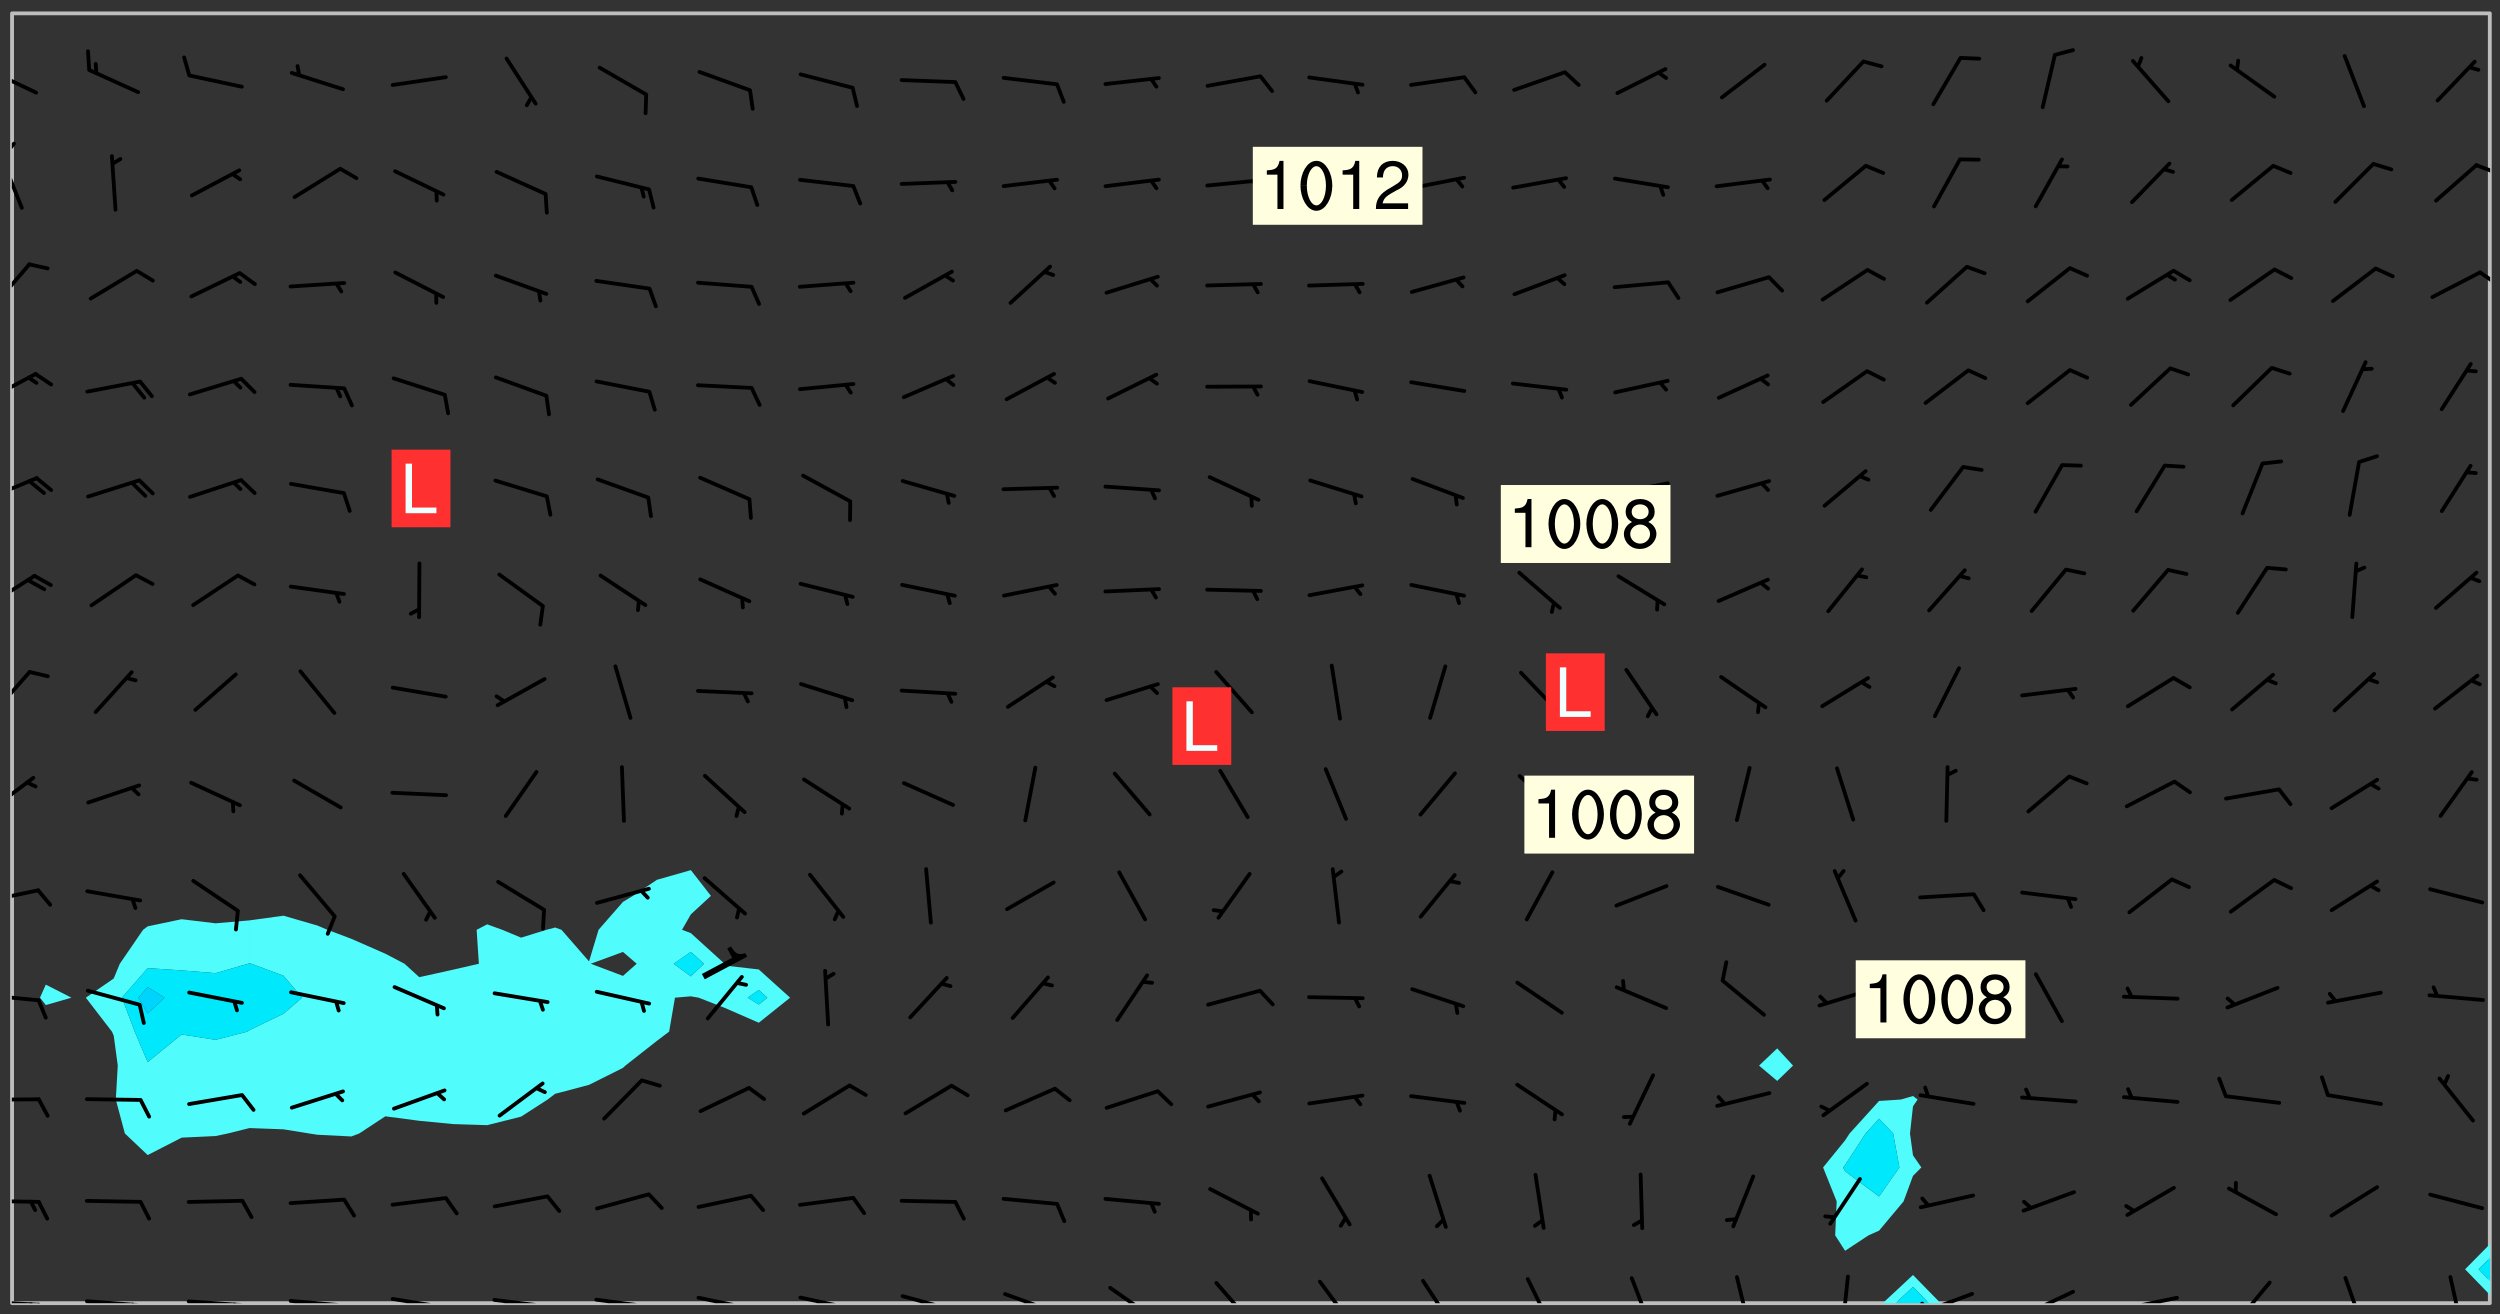 <svg xmlns="http://www.w3.org/2000/svg" role="img" xmlns:xlink="http://www.w3.org/1999/xlink" viewBox="142.45 309.95 326.84 171.84"><rect x="142.45" y="309.95" width="326.84" height="171.84" fill="#333333" stroke="none"/><defs><clipPath id="a"><path d="M144 311.672h1v168.656h-1zm0 0"/></clipPath><clipPath id="b"><path d="M144 311.672h324v168.656H144zm0 0"/></clipPath><clipPath id="c"><path d="M388 476h9v4.328h-9zm0 0"/></clipPath><clipPath id="d"><path d="M390 478h5v2.328h-5zm0 0"/></clipPath><clipPath id="e"><path d="M467 311.672h1V473h-1zm0 0"/></clipPath><clipPath id="f"><path d="M144 479h4v1.328h-4zm0 0"/></clipPath><clipPath id="g"><path d="M147 480h2v.328h-2zm0 0"/></clipPath><clipPath id="h"><path d="M146 480h2v.328h-2zm0 0"/></clipPath><clipPath id="i"><path d="M153 479h9v1.328h-9zm0 0"/></clipPath><clipPath id="j"><path d="M160 480h3v.328h-3zm0 0"/></clipPath><clipPath id="k"><path d="M159 480h2v.328h-2zm0 0"/></clipPath><clipPath id="l"><path d="M166 479h9v1.328h-9zm0 0"/></clipPath><clipPath id="m"><path d="M173 480h3v.328h-3zm0 0"/></clipPath><clipPath id="n"><path d="M172 480h2v.328h-2zm0 0"/></clipPath><clipPath id="o"><path d="M180 479h8v1.328h-8zm0 0"/></clipPath><clipPath id="p"><path d="M187 480h2v.328h-2zm0 0"/></clipPath><clipPath id="q"><path d="M193 479h8v1.328h-8zm0 0"/></clipPath><clipPath id="r"><path d="M200 480h2v.328h-2zm0 0"/></clipPath><clipPath id="s"><path d="M206 479h9v1.328h-9zm0 0"/></clipPath><clipPath id="t"><path d="M213 480h3v.328h-3zm0 0"/></clipPath><clipPath id="u"><path d="M220 479h8v1.328h-8zm0 0"/></clipPath><clipPath id="v"><path d="M227 480h2v.328h-2zm0 0"/></clipPath><clipPath id="w"><path d="M233 479h8v1.328h-8zm0 0"/></clipPath><clipPath id="x"><path d="M240 480h2v.328h-2zm0 0"/></clipPath><clipPath id="y"><path d="M246 479h9v1.328h-9zm0 0"/></clipPath><clipPath id="z"><path d="M253 480h2v.328h-2zm0 0"/></clipPath><clipPath id="A"><path d="M260 479h8v1.328h-8zm0 0"/></clipPath><clipPath id="B"><path d="M273 478h8v2.328h-8zm0 0"/></clipPath><clipPath id="C"><path d="M287 478h7v2.328h-7zm0 0"/></clipPath><clipPath id="D"><path d="M301 477h6v3.328h-6zm0 0"/></clipPath><clipPath id="E"><path d="M314 477h6v3.328h-6zm0 0"/></clipPath><clipPath id="F"><path d="M328 477h5v3.328h-5zm0 0"/></clipPath><clipPath id="G"><path d="M341 476h5v4.328h-5zm0 0"/></clipPath><clipPath id="H"><path d="M355 476h4v4.328h-4zm0 0"/></clipPath><clipPath id="I"><path d="M369 476h3v4.328h-3zm0 0"/></clipPath><clipPath id="J"><path d="M383 476h2v4.328h-2zm0 0"/></clipPath><clipPath id="K"><path d="M393 478h8v2.328h-8zm0 0"/></clipPath><clipPath id="L"><path d="M393 480h2v.328h-2zm0 0"/></clipPath><clipPath id="M"><path d="M406 478h8v2.328h-8zm0 0"/></clipPath><clipPath id="N"><path d="M406 480h3v.328h-3zm0 0"/></clipPath><clipPath id="O"><path d="M419 479h9v1.328h-9zm0 0"/></clipPath><clipPath id="P"><path d="M434 477h6v3.328h-6zm0 0"/></clipPath><clipPath id="Q"><path d="M448 476h4v4.328h-4zm0 0"/></clipPath><clipPath id="R"><path d="M462 476h3v4.328h-3zm0 0"/></clipPath><clipPath id="S"><path d="M144 466h4v2h-4zm0 0"/></clipPath><clipPath id="T"><path d="M144 453h4v1h-4zm0 0"/></clipPath><clipPath id="U"><path d="M144 439h4v2h-4zm0 0"/></clipPath><clipPath id="V"><path d="M144 426h4v3h-4zm0 0"/></clipPath><clipPath id="W"><path d="M144 411h4v6h-4zm0 0"/></clipPath><clipPath id="X"><path d="M144 397h3v7h-3zm0 0"/></clipPath><clipPath id="Y"><path d="M144 384h4v6h-4zm0 0"/></clipPath><clipPath id="Z"><path d="M144 372h4v4h-4zm0 0"/></clipPath><clipPath id="aa"><path d="M144 358h4v5h-4zm0 0"/></clipPath><clipPath id="ab"><path d="M144 344h3v7h-3zm0 0"/></clipPath><clipPath id="ac"><path d="M466 345h2v3h-2zm0 0"/></clipPath><clipPath id="ad"><path d="M144 330h2v8h-2zm0 0"/></clipPath><clipPath id="ae"><path d="M144 328h1v3h-1zm0 0"/></clipPath><clipPath id="af"><path d="M465 331h3v2h-3zm0 0"/></clipPath><clipPath id="ag"><path d="M144 318h4v5h-4zm0 0"/></clipPath><g id="ah" clip-path="url(#clip1)"><path fill="#fff" fill-opacity="0" fill-rule="evenodd" d="M0 0h1000v1000H0zm0 0"/><path fill="#d3d3d3" fill-opacity="0" fill-rule="evenodd" d="M162.152 355.867l-.234.293.059.234.117.172.176.234.293.348.113.059.117-.172.059-.234.176-.176.465-.176h.699l.234.293.289.816.059.176.176.23.352.234.699.699.172.176.234.348.234.41.289.582.41.465.23.234.234.176.117.23.176.293.172 1.164v.234l.059.289.059.117.117.117.348.41.117.172.176.176.176.234.117.172.172.352.059.234.234.406.234-.059-.176.176-.059.93h-.582l-.234-.113-.348.113-.117.117-.059.293-.059.176-.117.172-.465.293-.059.234-.059.113v.645l.059.172v.41l.059.059v.406l.059.406.117.176.059.059.23.641-.059.293v.699l-.059.582v.234l-.059.23-.055.352v1.922l.055.117h.426l-.367.117-.023.352.891 1.168 1.742.539 1.34.359v.539l.09.809.535.715 1.52.27.891-.086.09 1.164.535.18 1.16-.18 2.055-.984 1.16-.363 1.879-.176 1.695-.18-.18.719-1.516.086-1.25.09-.805.27-1.074.809.27.719.535.898-.18.625-.266.809.266 1.078.625.898.805.18 1.25-.18-.266.723.098.504.055.293v.172l.059.293v.406l.176.117.352.117h.406l.293-.176.113-.117.059-.117.117-.23.059-.176.352-.465.23-.176.176-.059.176.059.059.176.117.988.055.469.059.172.117.234.176.059.816.059h.289l.117.234.059.406.059.352v1.105l.117.293.117.348.289.699.176.352.582.754.352.176.172.059.469.234.641.465.348.234.293.176.293.055.23.062.816.348.293.176.113.172.352.352.117.176.523.641v.289l.059.352v.348l.059.352.059.289.117.059.172.059h.176l.582.234.176.117.176.289.176.234.113.234.293.23.117.117v.41l.059.055.289.234.234.117.059.117.117.172.059.117.23.234.059.176.234.059.117.059-.117.113-.059.117v.117l-.117.293-.117.289v.582l.176.117.117.059.059.117.117.117.113.059.176.348.059.352.059.406v.176l-.059.176-.117.699v.172l.117.176.293.293h.406l.176.117.117.172.117.293v.234h-.527l-.23-.234h-.234l-.176.059-.059.699.059.348.117.176.176.41.117.23.289.469.176.055h.523l.234.059.758.641.059.293v.234l.059.059.23.348v.352l-.117.172v.293l.293.289.293.176.172.059.293.176.293.117.582.406.289.234.293.176.219.16.016.012.23.176.641.523.176.234.117.176.176.176.113.172v.641l.117.176.469.117.582.117.234.059.23.113.293.117.113.059.586.352.289.172.176.062.176.055.176.059.699.352.289.176.234.055.289.176.234.117.641.406.293.117.172.059.234.059.41.059.23.059.234.117.059.172-.41.176.469.059.059.293.113.234.176.055.234.059.176.059.406.117.641.234.117.172.059.234v.176l-.059.117-.059.406.234.234.117.059.348.117.641.23.176.117.289.117.176.176.234.465.582 1.105.176.176.348.176.176.117.352.117 1.047.523.234.059.465.113.293.059.465.176.758.582.234.234.348.465.176.176.289.234.816.699.293.176.289.289.293.176.293.289.695.641.176.176.293.234.289.234.469.289.641.582.348.234.234.293.348.348.352.465.934.992.348.406.117.176.234.059.113.117.645.176.23.113.234.059.293.176.23.117.934.699.406.406.234.176.406.176.234.117.816.348.348.234.234.117.293.289.23.117.758.352.352.172.23.059.293.117.234.059.871.176h.816l.469.23.172.059.875.699.465.117.293.059.176.059.23.059.469.059.348.059.352.059.406.059h.293l.172.059v.23l.176.176h.293l.348.059.352.059.699.117h.641l.465-.234.293-.176.172-.117.41-.172.289-.176.934-.465.469-.293.523-.293.465-.172.465-.176 1.051-.465.289-.117.41-.117.289-.117.527-.176 1.516-.699.582-.348.289-.059.293-.059.348-.117.875-.23.352-.117h.113l.234-.059.875-.234.234-.059h.812l.352-.059.816-.117.172-.059.352-.055.293-.059.23-.059.816-.176.176-.059h.348l.234-.059.465-.117.758-.172.234-.059h.348l.41-.117.289-.059 1.285-.059h.289l.41-.059.23-.059h.176l.875-.117h.406l.41-.117h.348l.352-.113.871-.059h1.75l1.047.289.41.117.289.117.352.117.289.117 1.051.172.289.059h.293l.293.059.172.059.41.059.172.059.117.059h.117l.117.059.352.059h.113l.41.066 1.922.395 1.926.395 1.52.449 1.695.719 2.145.805 1.605-.719 1.43-.805 1.16-1.078 1.25-.449 3.035-.719 1.875-.359 2.145-1.348 2.234-1.254 2.5-1.258 1.695-.449 1.785-.18 1.16-.27.625.539 1.34-.27.715-.988.984-1.344.445-.18.805-.359 1.875-.539 1.785-.449 1.25-.27 1.16-.09 1.699-.09 1.961-.27 1.25-.09h.539l.625-.09h.891l2.145-.18 2.41-.18 2.59-.09 1.695.18 1.609.09 1.43.359 1.16.719 1.875.988 1.16 1.527.266.715.629.09.355.898.535.539.535 1.527 1.074.359h.535l-.805.535.09 1.707.715 2.695.891.805.895.988.715 1.258 1.785.539 1.52-.18.355 1.344 1.609-.805.98-.539.27.27.316-.215.219-.145.801.449.449-.359h.355l.535-.27.539-.719.535-.27.625-.988 1.16.449.84.371 1.395.617 1.695-.18h1.605l1.785.09.18-1.707.535-1.344.805.27.492.848.402.406-.09.539v.359l.715.449.711-.27h1.43l.359.988.445 1.258.715 1.344 1.25.629 1.695.629.715-.18.18-.539.98-.09.449.359.086 1.258-.266.629-.535.18v.539l.715.984.266.539.984.988.801 1.078-.266.359-.09.898-.625 2.332-.355 2.066-.09 1.793-.18.719-.09.539v1.438l-.98 1.883-.359 1.707-.535.898-.805 1.168-.266.539 2.055 1.254.086.359-.355.539-.09-.18v.809l.09 1.438-.445.715-1.074.094-.266.715.535.898.805.719 1.16.809 1.34.27.445.359-.355.449-1.789-.09-1.25-.449-.715-.719-.625-.09-.176 3.59-.188 1.309h89.359V311.703h-55.27v49.082l.762.125 3.289.543 2.023 2.836v2.754l2.352.332 2.348.332h4.051l-1.379 4.16-2.023.707-2.023.703-.543.344-2.594 1.617-.188.117-2.023-2.078-.73-2.742-2.672-2.078-1.375-3.5-.066-.082-1.957-2.672 2.75-1.418v-49.082H294.422v91.414l.117.031.133.012.074.074.105.047.09.059.086.059.09.059.297.297.059.09.031.117.027.117.016.137-.031.117-.059.09-.059.086-.043.105-.047.102-.027.121v.145l.176.27.148.148.074.086.074.074.043.105.062.09.059.086.043.105.059.09.047.102.043.105.059.086.117.18.074.074.062.086.059.09.043.105.059.09.059.086.062.09.059.09.043.102.117.18.074.074.059.086.074.074.09.059.105.047h.148l.133-.016.133.016.102-.047.074-.074.047-.102-.016-.133v-.148l-.047-.105-.027-.117-.047-.102-.027-.121-.043-.102-.062-.09-.043-.102-.043-.105-.031-.117-.016-.133-.012-.137.086-.059.059-.086.121-.031.043.105.016.133v.117l.059.102.059.09.09.059.148.148.059.09.043.105-.012.102.086.059.105.047.086.059.09.059.074.074-.117.027-.105.047-.086.059-.074.074-.059.09-.062.086-.027.121-.047.102-.043.105-.031.117-.012.133-.016.133v.148l.027.117.047.105.043.102.059.09.074.074.09.059.074.074.09.059.059.09.043.105.047.102.117.031.133.016h.148l.117-.031.105.043.043.105.047.102.027.121L299.5 410l.027.117.031.121.027.117.105.043.102.047.133-.016.148.148.062.086.074.074.07.074.09.062.105.043.102.043.117.031.137.016.117-.031.074-.074.027-.117-.012-.133-.031-.121-.027-.117.043-.105h.117l.09.062.117.027h.148l.133.016h.148l.133.016.133-.016h.148l.133-.016.133-.012.137.012.117-.027.133-.016.191-.059-.059.176-.016.133-.027.121-.016.133-.059.086-.133.016-.105.047-.105.043-.117.031-.117.027-.266.031h-.148l-.133.016-.074.074.059.086.148.148.117.18.074.07.09.062.09.059.086.059.09.059.102.043.105.062.105.043.086.059.105.047.102.043.18.117.059.09-.043.102-.047.105.016.133.223.223.059.09.043.102.031.121.043.102.016.133.031.117.012.137.031.117.148.148.102.043.105.043.117.031.133.016.137.016h.117l.117-.031.09-.059.043-.105.047-.102.043-.105.031-.117.012-.133v-.148l-.012-.133-.016-.133-.031-.117-.043-.105-.047-.105-.043-.102-.043-.105-.016-.133.016-.133.027-.117.031-.117.027-.121.047-.102.09-.059.086-.062.074-.074.09-.059.223-.223.059-.086.074-.074.117-.18.059-.086v-.148l-.074-.074-.102-.047-.105-.043-.102-.043-.059-.09-.047-.105-.027-.117.09-.059.117-.031.102-.043.18-.117.148-.148.012-.133-.012-.105-.09-.059-.133.016h-.148l-.133.016-.133-.016-.121-.031-.086-.059-.074-.074-.059-.09-.062-.086-.117-.18-.059-.086.031-.121.086-.059.121-.031.059-.086v-.121l-.031-.117-.059-.09-.059-.086-.047-.105-.027-.117-.016-.133.059-.09.074-.074.09-.059.117-.18.074-.074.059-.086.148-.148.121-.031.133-.016.133.016.074.074.043.105.016.133-.031.117-.117.031-.133.012-.148.148-.043.105-.047.102-.027.121-.031.117v.148l.031.117.043.105.059.09.074.07.074.074.117.031.121.027.117-.027.133-.016h.117l.09.059.074.074.047.105.059.086.102.047.133.016.105.043.086.059-.012.105-.074.074-.18.117-.059.09-.09.059-.07.074-.074.074-.062.09-.027.117-.016.133.016.133-.016.133v.148l.016.133.027.117.031.121.074.074.09.059.086.059.09.059.117.031v.086l-.102.047-.09.059-.266.031-.117.027h-.148l-.105.043-.102.047-.059.09-.062.234-.012.133-.031.121-.016.133v.293l-.012.133.012.137.016.133.133.016.133.012.121.031.086.059.074.074.047.105.043.102.016.133v.445l-.016.133v.445l.031.266.027.117.016.133.031.117.086.211.031.266v.148l-.031.117-.027.117-.031.121-.027.117-.031.117-.031.121-.012.133-.016.133.09.059.117-.031.102.016.047.105-.031.266v.441l-.043.105-.047.105-.043.102-.043.105-.059.086-.031.121-.043.117-.031.117-.016.133.016.133.059.09.105.047.086.059.059.086-.012.137-.031.117-.043.102v.445l-.016.133v.148l-.031.117-.043.105-.027.117-.047.105-.043.102-.031.121-.027.117-.031.133-.031.117-.027.117-.043.105-.031.117-.031.121-.012.133-.016.133v.297l.027.117v.148l.047.398.027.117.059.09.121.031h.148l.133-.016.059.09v.117l-.059.09-.09.059-.102.043-.105.047-.09.059-.086.059-.137.016-.117-.031-.133-.016-.102.047-.062.086-.012.137-.016.133-.031.117-.027.117-.016.133-.031.121v.297l.016.133.031.117v.148l.012.133v.148l-.027.117-.047.102-.027.121-.031.117-.059.09-.074.074-.102.043-.105.047-.117.027-.121.031-.102-.047.059-.086.105-.047.027-.117.031-.117.027-.121.031-.117v-.148l.016-.133-.031-.117-.043-.105-.105.016-.074.074-.102.043-.09.062-.074.074-.043.102-.016.133-.031.117L304.25 426l-.031.117-.027.117-.031.121-.027.117-.031.117-.043.105-.09.059h-.09l-.117-.031-.031-.086.016-.137-.031-.117v-.148l-.012-.133v-.148l-.062-.234-.027-.121-.043-.102-.047-.105-.059-.086-.059-.09-.043-.105-.062-.086-.148-.148-.07-.074-.105-.047-.105-.043-.102-.043-.297-.297-.09-.074-.086-.059-.105-.043-.09-.062-.086-.059-.105-.043-.09-.059-.086-.062-.074-.07-.105-.047-.086-.059-.105-.043-.09-.062-.102-.043-.105-.043-.086-.059-.105-.047-.105-.043-.102-.047-.09-.059-.102-.043-.105-.043-.09-.062-.117-.027-.133-.016-.133.016H299.75l-.133.016-.117-.031-.09-.059-.074-.074-.09-.059-.102-.047h-.148l-.121-.027-.102-.043-.074-.074-.117-.18-.09-.059-.102-.043-.09-.062-.105-.043-.09-.059-.086-.059-.105-.047-.059-.086-.059-.09-.043-.105-.047-.102-.074-.074-.086-.059-.074-.074-.09-.059-.223-.223-.043-.105-.031-.266.105-.043h.145l.105.043.074.074.09.059.086.059.105.047.09.059.148.148.07.074.148.148.062.086.074.074.086.059.074.074.09.062.09.059.086.059.27.176.102.047.105.043.102.043.047-.074.059-.086.074-.074.07-.074.105.043.074.074.059.09.043.102.047.105.043.105.121.027.117-.027.074-.09.043-.105.059-.09.074-.074.105-.043.117-.027.133.012.09.059.148.148.059.09.043.105.047.102.043.105.043.102.105.047.105.043.133.016.086-.059.059-.09.074-.074.105-.043.117.027.105.047.102.043.105.043.102.047.18.117v.117l-.016.133.016.133.016.137.059.086.102.047.121.027.117.031h.148l.117-.031.059-.09.18-.117.059-.09.074-.074.059-.086.117-.18.18-.117.117.031.09.059.043.074-.016.133v.117l.09.059h.148l.133-.016.133-.012.266-.031.105-.043.117-.031.121-.027.074-.074.07-.074.062-.09-.016-.105-.047-.102-.102-.043-.105-.016-.117.027-.266.031h-.148l-.074-.074-.09-.059-.117-.031-.117-.027-.133-.016h-.148l-.133.016h-.297l-.105-.047-.148-.148-.043-.102-.059-.09.223-.223.086-.059.105-.043.117-.031.133-.016.133.016.137.016.102.043.133-.012.09-.062.102-.043.062-.09-.047-.102-.09-.059-.117-.031-.102-.043-.059-.09-.062-.09v-.117l.016-.133.105-.047.074-.07v-.121l-.09-.059-.031-.117.09-.059.074-.074.043-.105.059-.09.047-.102.016-.133v-.148l-.047-.105-.043-.102-.09-.059-.133-.016-.102-.043-.137-.016-.117-.031h-.445l-.133-.016-.133-.012-.133-.016-.117-.031h-.148l-.133-.016-.133-.012-.266-.031-.121-.043-.086-.059-.074-.074v-.148l.012-.133.105-.047.102-.043.133-.016h.152l.133-.016h.293l.121.031.102.043.09.059.234.062.121-.047.09-.059.102-.043.133-.016.105.043.102.047.133.012.121-.027h.145l.121-.031.117-.027.105-.047.074-.074.086-.059.148-.148.059-.086.047-.105.027-.117.016-.105-.102-.043-.09-.059-.117-.031-.105-.043-.09-.062-.074-.086-.074-.074-.102-.043-.105-.047-.102-.043-.059-.09-.047-.102-.086-.211-.062-.086-.059-.09-.074-.074-.086-.059h-.27l-.117.031-.09.059-.102.043-.133.016-.105-.016-.027-.117-.062-.09-.117-.031-.102-.043-.148-.148-.031-.117-.016-.105.074-.074.18-.117.117-.027.117-.031.137.016.102.043.105.043.102.047.105.043.117.031.133.016.117.027.133.016.105-.016.09-.059-.074-.074-.105-.043-.074-.074-.074-.09-.148-.148-.086-.059-.09-.059-.074-.074-.09-.059-.102-.047-.121-.027-.102-.047-.105-.043-.117-.031-.102-.043-.121-.031h-.148l-.117.031-.105.043-.086.062-.18.117-.086.059-.09.059-.105.047-.086.059-.105.043-.102.043-.105.047-.074.074-.059.09-.059.086-.047.105-.059.086-.074.074-.133-.012-.117-.031h-.117l-.074.074-.09.059-.074.074-.09.059-.086.059-.105.047-.102.043-.137.016-.102-.043-.148-.148-.105-.047h-.086l-.105.047-.102.043-.121.031-.117-.031-.074-.074v-.117l.031-.121.074-.07.059-.09.074-.074.117-.031.105-.043h.293l.133-.016.137-.016.102-.043.09-.059.102-.047.09-.059.133-.012.09.059.133.012.09-.059.086-.059.105-.043.09-.059.086-.062.09-.059.148-.148.059-.086.059-.09.105-.043.133-.016.117.027.121.031.059-.059.059-.09.031-.266.027-.117.105.012.133.016.102-.043.09-.059.059-.09.074-.074.059-.09.047-.102.012-.133-.012-.133-.047-.105-.148-.148-.059-.09-.059-.086-.043-.105v-.445l.016-.133v-.148l.012-.133-.059-.059-.09.059-.102-.043-.18-.117-.086-.059-.062-.09-.059-.09-.074-.074-.086-.059-.121.031-.102.012-.105.047-.086.059-.105.043-.148.148-.09.059-.086.059-.09.062-.105.043-.133.016v-.121l.105-.043.117-.031.074-.07.043-.105v-.148l-.027-.117-.148-.148-.133-.016h-.148l-.117.031-.105.043-.102.043-.09.062-.117.027-.074-.074.012-.133-.043-.102-.043-.105-.09-.059-.117.027-.121.031-.117.031-.102.043-.121.031-.102.043-.105.043-.09.059-.102.016v-.117l.016-.133-.059-.09-.074.043-.148.148-.059.09-.074.074-.047.105-.043.102-.074.074-.059.09-.074.074-.059.086-.074.074-.09.062-.074.07-.074.074-.102.016-.133.016-.105-.043v-.121l.148-.148.043-.102.059-.09.047-.102.043-.105.059-.09.031-.117.043-.102.031-.121.027-.117.047-.105.043-.102.043-.105.074-.07.09-.062.09-.059.102-.043h.297l.266-.031.105-.043-.074-.074-.117-.031-.105-.043-.09-.059-.102-.047-.09-.059-.102-.043-.105-.043-.09-.062-.086-.059-.105-.043-.102-.043-.121-.031-.117-.031-.102-.043L297.5 410.25l-.102-.043-.09-.059-.043-.105-.016-.133.102-.043.133-.016.137.016.133-.016.102-.043.059-.09.016-.105-.09-.059-.074-.074-.102-.043-.09-.059-.148-.148-.043-.105-.016-.133v-.293l-.059-.09-.09-.059-.074-.074-.043-.105-.031-.117-.059-.09-.074-.074-.117-.027-.074-.074-.09-.059-.09-.062-.086-.059-.074-.074-.059-.086-.047-.105-.086-.059-.148-.148-.195-.059-.133.016-.102.043-.074.074-.047.102-.043.105-.059.09-.059.086-.297.297-.09.059h-.086l-.062-.086-.043-.105.031-.117.059-.09.027-.117-.012-.133-.09-.062-.105.047-.117.027-.117.031-.27.176-.102.047-.117.027-.105.047-.09.059-.102.043-.059-.086-.047-.105.016-.133.047-.105.07-.074.074-.07.059-.09v-.148l-.043-.105h-.238l-.102.047-.031.117-.027.117-.031.121-.074.043-.133.016-.074-.047-.043-.102-.043-.105-.047-.102-.043-.105-.121.031-.102.043-.133.016-.117.031-.105.043-.09.059-.102.047-.121.027-.133.016-.102-.043-.059-.09-.047-.105-.043-.102-.043-.105v-.117l.059-.09.086-.059.18-.117.102-.047.105-.043.105-.059.102-.043.09-.062.102-.043.105-.059.102-.047.09-.059.105-.043.102-.043.09-.062.102-.043.137-.016.117.031.102.043.121.031.102.043.105.047.102.043.105.043.102.047.105.043.102.043.105.047.086.059.105.043.117.031.105.043.102.047.09.059.105.043.102.043.105.047.117.027.102.047.121.027h.148l.086-.059.016-.102.059-.09-.027-.117-.074-.074-.117-.18-.074-.074-.09-.074-.18-.117-.086-.059-.105-.043-.102-.047-.27-.176-.059-.09-.074-.074-.059-.09-.043-.102-.031-.117-.016-.137v-.562l-.012-.133-.016-.133-.031-.117-.016-.133-.012-.133-.031-.121-.223-.223-.059-.086-.016-.105.031-.117.133-.016v-91.414H172.992v1.453l-.059.234-.352 1.051-.172.523-.117.348-.176.41-.117.172-.234.293-.23.059h-.352l-.117.059-.23.406v.293l.117.176.23.23.117.234.641.758.293.465.176.234.23.352.234.348.641.816.176.465.172.41.117.695.176.469.117 1.398.059.465v.875l.117 1.047v4.781l-.059.465-.352 1.281-.176.523-.113.41-.352.93L172.934 336l-.234.582-.117.176-.172.348-.176.406-.352.816-.059.293-.113.293-.117.289-.059.176-.117.875-.059.406-.059.117-.059.176-.059.172-.23.527-.117.172v.234l-.117.234-.059.172-.176.586v.289l-.059.176v.293l-.059.113-.059.527v.172l-.055.234v2.621l-.176.816-.117.176-.176.234-.117.172-.113.234-.586.934-.23.289-.293.465-.176.234-.289.352-.352.699-.113.23-.176.41-.176.23-.406.527-.816.699-.293.172-.289.234-.176.117-.176.176-.523.406-.527.176-.172.176-.234.055-.641.176h-.758m12.211 31.023l-1.074.449.359.895 1.25-.715.445-.539-.98-.09"/><path fill="#d3d3d3" fill-opacity="0" fill-rule="evenodd" d="M201.508 416.598h-.895l.449.629.98.359.805-.09.445-.988-.176.09-.715-.355-.895.355m154.621 59.07l-.059-.523v-.293l.113-.293.059-.23.469-.469h.113l.117-.113.117-.059h.176l.234-.059h.348l.234.059.117.059.23.172.059.176.117.582v.293l-.117.176-.172.289-.176.176-.527.523-.23.234-.117.059h-.176l-.117-.059-.406-.293-.176-.117-.117-.059-.059-.113-.055-.117m6.641-10.957l-.059-.172v-1.109l.059-.172.176-.059.172-.059h.176l.234-.059.117.059.059.699-.059.172-.117.176-.117.059-.234.523-.113.059h-.234l-.059-.117m9.613-14.391l-.117-.176v-.699l.293-.875.117-.172.176-.352.113-.23.117-.293.352-.758.117-.23.172-.234h.176l.117-.059h.641l.117.059.234.234.172.113.352.293.117.117.113.176v.113l.117.059.117.117v.699l-.059.176v.23l-.059.176-.348 1.051-.117.23-.117.234-.117.059-.23.234-.641.289h-.875l-.41-.117-.641-.465"/><path fill="none" stroke="#bebebe" stroke-linecap="round" stroke-linejoin="round" stroke-miterlimit="10" stroke-width=".5" d="M467.957 311.695H144.027v168.625h323.93v-168.625"/><g clip-path="url(#a)"><path fill="#fff" fill-opacity="0" fill-rule="evenodd" d="M144 475.891v4.438h.004H144V311.672h.004H144v164.219"/></g><g clip-path="url(#b)"><path fill="#fff" fill-opacity="0" fill-rule="evenodd" d="M144.004 480.328V311.672h4.434v127.004l-.762 1.707.762.965 3.352-.965-3.352-1.707v-127.004h84.328v112.035l-4.438 1.266-3.133 2.098-1.305.789-3.191 3.648-1.246 4.133-3.602-4.133-.836-.297-1.125.297-3.316 1.027-2.473-1.027-1.965-.715-1.379.715.293 4.438-3.352.773-4.438.984-1.934-1.758-2.508-1.312-4.438-1.945-3.129-1.18-1.309-.555-4.438-1.289-4.441.613-4.438.383-4.438-.535-4.438.934-.598.449-3.043 4.438-.797 1.93-3.645 2.508 3.414 4.438.23.543.527 3.898-.258 4.438 1.184 4.438 2.984 2.824 4.438-2.277 4.438-.211 1.602-.336 2.836-.707 4.441.164 3.348.543 1.09.168 4.438.223 1.031-.391 3.406-2.242 4.441.586 4.438.43 4.438.141 4.438-1.117 3.461-2.234.98-.746 4.438-1.176 4.438-2.219.32-.297 4.117-3.234 1.598-1.207.762-4.438 2.078-.176 1.016.176 3.426 1.34 4.438 1.938 4.094-3.277-4.094-3.691-4.438-.508-.035-.238-4.406-4-1.16-.438 1.16-2.02 2.621-2.418-2.621-3.363V311.672h142.027v135.34l-2.371 2.25 2.371 2.004 2.074-2.004-2.074-2.25V311.672h17.754v141.566l-1.594.461-2.844.184-3.852 4.254-.586.898-2.879 3.539 1.777 4.441-.195 4.438 1.297 2.02 3.059-2.02 1.379-.613 3.203-3.824 1.234-3.34 1.094-1.102-1.094-1.582-.391-2.855.391-3.547.602-.891-.602-.461v-141.566h75.449v160.906l-3.273 3.312 3.273 3.371v1.066h-71.836l-3.613-3.691-3.965 3.691H144.004"/></g><path fill="#50fcfc" fill-rule="evenodd" d="M148.438 441.348l-.762-.965.762-1.707 3.352 1.707-3.352.965m8.648 3.473l-3.414-4.438 3.645-2.508.797-1.93 3.043-4.438.598-.449 4.438-.934 4.438.535 4.438-.383v5.625l-.191.043-4.246 1.234-4.438-.363-4.438-.297-3.371 3.863 1.676 4.438 1.695 3.988v4.832l-.004.059.004.027.008-.027-.008-.059v-4.832l4.438-3.617 4.438.707 4.176-1.078.262-.199 4.441-2.133 2.434-2.105-2.434-2.867-4.207-1.57-.234-.043v-5.625l4.441-.613 4.438 1.289 1.309.555 3.129 1.18 4.438 1.945 2.508 1.312 1.934 1.758 4.438-.984 3.352-.773-.293-4.438 1.379-.715 1.965.715 2.473 1.027 3.316-1.027 1.125-.297.836.297 3.602 4.133 1.246-4.133 3.191-3.648v6.543l-4.211 1.543 4.211 1.59 1.793-1.59-1.793-1.543v-6.543l1.305-.789 3.133-2.098 4.438-1.266 2.621 3.363-2.621 2.418-1.16 2.02 1.16.438v2.445l-2.25 1.555 2.25 1.656 1.715-1.656-1.715-1.555v-2.445l4.406 4 .035.238 4.438.508v2.68l-1.461 1.012 1.461.898 1.121-.898-1.121-1.012v-2.68l4.094 3.691-4.094 3.277-4.438-1.938-3.426-1.34-1.016-.176-2.078.176-.762 4.438-1.598 1.207-4.117 3.234-.32.297-4.438 2.219-4.438 1.176-.98.746-3.461 2.234-4.438 1.117-4.438-.141-4.438-.43-4.441-.586-3.406 2.242-1.031.391-4.438-.223-1.09-.168-3.348-.543-4.441-.164-2.836.707-1.602.336-4.438.211-4.438 2.277-2.984-2.824-1.184-4.438.258-4.438-.527-3.898-.23-.543"/><path fill="#00e8fc" fill-rule="evenodd" d="M160.059 444.82l-1.676-4.438 3.371-3.863v2.477l-1.211 1.387 1.211 2.082 2.207-2.082-2.207-1.387v-2.477l4.438.297 4.438.363 4.246-1.234.191-.043.234.043 4.207 1.57 2.434 2.867-2.434 2.105-4.441 2.133-.262.199-4.176 1.078-4.438-.707-4.438 3.617-1.695-3.988"/><path fill="#00d4fc" fill-rule="evenodd" d="M161.754 442.465l-1.211-2.082 1.211-1.387 2.207 1.387-2.207 2.082"/><path fill="#00e8fc" fill-rule="evenodd" d="M161.754 453.727l-.004-.027.004-.059.008.059-.008.027"/><path fill="#fff" fill-opacity="0" fill-rule="evenodd" d="M223.891 434.402l-4.211 1.543 4.211 1.59 1.793-1.59-1.793-1.543"/><path fill="#00e8fc" fill-rule="evenodd" d="M232.766 437.602l-2.25-1.656 2.25-1.555 1.715 1.555-1.715 1.656m8.879 3.68l-1.461-.898 1.461-1.012 1.121 1.012-1.121.898"/><path fill="#50fcfc" fill-rule="evenodd" d="M374.793 451.266l-2.371-2.004 2.371-2.25 2.074 2.25-2.074 2.004m7.777 15.75l-1.777-4.441 2.879-3.539.586-.898 3.852-4.254v2.316l-1.754 1.938-2.684 4.117-.262.32.262.5 4.438 3.305 2.66-3.805-.816-4.438-1.844-1.938v-2.316l2.844-.184 1.594-.461.602.461-.602.891-.391 3.547.391 2.855 1.094 1.582-1.094 1.102-1.234 3.34-3.203 3.824-1.379.613-3.059 2.02-1.297-2.02.195-4.438"/><path fill="#00e8fc" fill-rule="evenodd" d="M383.672 463.074l-.262-.5.262-.32 2.684-4.117 1.754-1.938 1.844 1.938.816 4.438-2.66 3.805-4.438-3.305"/><g clip-path="url(#c)"><path fill="#50fcfc" fill-rule="evenodd" d="M388.582 480.328H390.25l2.297-2.141 2.094 2.141h1.52l-3.613-3.691-3.965 3.691"/></g><g clip-path="url(#d)"><path fill="#00e8fc" fill-rule="evenodd" d="M390.25 480.328l2.297-2.141 2.094 2.141H390.25"/></g><path fill="#50fcfc" fill-rule="evenodd" d="M467.996 479.262l-3.273-3.371 3.273-3.312v1.785l-1.508 1.527 1.508 1.555v1.816"/><path fill="#00e8fc" fill-rule="evenodd" d="M467.996 477.445l-1.508-1.555 1.508-1.527v3.082"/><path fill="#50fcfc" fill-rule="evenodd" d="M467.996 477.445v1.816H468v-1.812l-.004-.004"/><path fill="#00e8fc" fill-rule="evenodd" d="M467.996 474.363v3.082l.004.004v-3.09l-.004.004"/><path fill="#50fcfc" fill-rule="evenodd" d="M467.996 472.578v1.785l.004-.004v-1.785l-.004.004"/><g clip-path="url(#e)"><path fill="#fff" fill-opacity="0" fill-rule="evenodd" d="M467.996 311.672H468v160.902-160.902h-.004"/></g><path fill="#fff" fill-opacity="0" fill-rule="evenodd" d="M231.078 435.305l2.75 5.156 8.789-4.688-2.75-5.156-8.789 4.688"/><path fill-rule="evenodd" d="M239.898 434.57l.238.449-5.555 2.961-.367-.695 3.961-2.113-.656-1.223.492-.262.32.461.168.199.184.16.223.113.266.055.328-.016.398-.09"/><g clip-path="url(#f)"><path fill="none" stroke="#000" stroke-linecap="round" stroke-linejoin="round" stroke-miterlimit="10" stroke-width=".5" d="M147.508 480.523l-7.016-.391"/></g><g clip-path="url(#g)"><path fill="none" stroke="#000" stroke-linecap="round" stroke-linejoin="round" stroke-miterlimit="10" stroke-width=".5" d="M147.508 480.523l1.031 2.227"/></g><g clip-path="url(#h)"><path fill="none" stroke="#000" stroke-linecap="round" stroke-linejoin="round" stroke-miterlimit="10" stroke-width=".5" d="M146.488 480.469l.516 1.113"/></g><g clip-path="url(#i)"><path fill="none" stroke="#000" stroke-linecap="round" stroke-linejoin="round" stroke-miterlimit="10" stroke-width=".5" d="M160.82 480.594l-7.008-.527"/></g><g clip-path="url(#j)"><path fill="none" stroke="#000" stroke-linecap="round" stroke-linejoin="round" stroke-miterlimit="10" stroke-width=".5" d="M160.82 480.594l.984 2.246"/></g><g clip-path="url(#k)"><path fill="none" stroke="#000" stroke-linecap="round" stroke-linejoin="round" stroke-miterlimit="10" stroke-width=".5" d="M159.801 480.516l.492 1.125"/></g><g clip-path="url(#l)"><path fill="none" stroke="#000" stroke-linecap="round" stroke-linejoin="round" stroke-miterlimit="10" stroke-width=".5" d="M174.137 480.57l-7.012-.48"/></g><g clip-path="url(#m)"><path fill="none" stroke="#000" stroke-linecap="round" stroke-linejoin="round" stroke-miterlimit="10" stroke-width=".5" d="M174.137 480.57l1 2.238"/></g><g clip-path="url(#n)"><path fill="none" stroke="#000" stroke-linecap="round" stroke-linejoin="round" stroke-miterlimit="10" stroke-width=".5" d="M173.117 480.5l.5 1.121"/></g><g clip-path="url(#o)"><path fill="none" stroke="#000" stroke-linecap="round" stroke-linejoin="round" stroke-miterlimit="10" stroke-width=".5" d="M187.445 480.633l-7-.609"/></g><g clip-path="url(#p)"><path fill="none" stroke="#000" stroke-linecap="round" stroke-linejoin="round" stroke-miterlimit="10" stroke-width=".5" d="M187.445 480.633l.961 2.258"/></g><g clip-path="url(#q)"><path fill="none" stroke="#000" stroke-linecap="round" stroke-linejoin="round" stroke-miterlimit="10" stroke-width=".5" d="M200.73 480.891l-6.938-1.121"/></g><g clip-path="url(#r)"><path fill="none" stroke="#000" stroke-linecap="round" stroke-linejoin="round" stroke-miterlimit="10" stroke-width=".5" d="M200.73 480.891l.789 2.32"/></g><g clip-path="url(#s)"><path fill="none" stroke="#000" stroke-linecap="round" stroke-linejoin="round" stroke-miterlimit="10" stroke-width=".5" d="M214.062 480.762l-6.973-.867"/></g><g clip-path="url(#t)"><path fill="none" stroke="#000" stroke-linecap="round" stroke-linejoin="round" stroke-miterlimit="10" stroke-width=".5" d="M214.062 480.762l.875 2.293"/></g><g clip-path="url(#u)"><path fill="none" stroke="#000" stroke-linecap="round" stroke-linejoin="round" stroke-miterlimit="10" stroke-width=".5" d="M227.371 480.797l-6.965-.934"/></g><g clip-path="url(#v)"><path fill="none" stroke="#000" stroke-linecap="round" stroke-linejoin="round" stroke-miterlimit="10" stroke-width=".5" d="M227.371 480.797l.855 2.301"/></g><g clip-path="url(#w)"><path fill="none" stroke="#000" stroke-linecap="round" stroke-linejoin="round" stroke-miterlimit="10" stroke-width=".5" d="M240.645 481.047l-6.879-1.438"/></g><g clip-path="url(#x)"><path fill="none" stroke="#000" stroke-linecap="round" stroke-linejoin="round" stroke-miterlimit="10" stroke-width=".5" d="M240.645 481.047l.684 2.355"/></g><g clip-path="url(#y)"><path fill="none" stroke="#000" stroke-linecap="round" stroke-linejoin="round" stroke-miterlimit="10" stroke-width=".5" d="M253.953 481.07l-6.867-1.484"/></g><g clip-path="url(#z)"><path fill="none" stroke="#000" stroke-linecap="round" stroke-linejoin="round" stroke-miterlimit="10" stroke-width=".5" d="M253.953 481.07l.672 2.359"/></g><g clip-path="url(#A)"><path fill="none" stroke="#000" stroke-linecap="round" stroke-linejoin="round" stroke-miterlimit="10" stroke-width=".5" d="M267.223 481.262l-6.773-1.863"/></g><g clip-path="url(#B)"><path fill="none" stroke="#000" stroke-linecap="round" stroke-linejoin="round" stroke-miterlimit="10" stroke-width=".5" d="M280.453 481.523l-6.605-2.391"/></g><g clip-path="url(#C)"><path fill="none" stroke="#000" stroke-linecap="round" stroke-linejoin="round" stroke-miterlimit="10" stroke-width=".5" d="M293.348 482.34l-5.762-4.023"/></g><g clip-path="url(#D)"><path fill="none" stroke="#000" stroke-linecap="round" stroke-linejoin="round" stroke-miterlimit="10" stroke-width=".5" d="M306.09 482.977l-4.617-5.297"/></g><g clip-path="url(#E)"><path fill="none" stroke="#000" stroke-linecap="round" stroke-linejoin="round" stroke-miterlimit="10" stroke-width=".5" d="M319.184 483.156l-4.176-5.652"/></g><g clip-path="url(#F)"><path fill="none" stroke="#000" stroke-linecap="round" stroke-linejoin="round" stroke-miterlimit="10" stroke-width=".5" d="M332.344 483.262l-3.863-5.867"/></g><g clip-path="url(#G)"><path fill="none" stroke="#000" stroke-linecap="round" stroke-linejoin="round" stroke-miterlimit="10" stroke-width=".5" d="M345.27 483.484l-3.086-6.312"/></g><g clip-path="url(#H)"><path fill="none" stroke="#000" stroke-linecap="round" stroke-linejoin="round" stroke-miterlimit="10" stroke-width=".5" d="M358.301 483.609l-2.52-6.559"/></g><g clip-path="url(#I)"><path fill="none" stroke="#000" stroke-linecap="round" stroke-linejoin="round" stroke-miterlimit="10" stroke-width=".5" d="M371.184 483.742l-1.656-6.828"/></g><g clip-path="url(#J)"><path fill="none" stroke="#000" stroke-linecap="round" stroke-linejoin="round" stroke-miterlimit="10" stroke-width=".5" d="M383.301 483.824l.742-6.988"/></g><g clip-path="url(#K)"><path fill="none" stroke="#000" stroke-linecap="round" stroke-linejoin="round" stroke-miterlimit="10" stroke-width=".5" d="M393.691 481.555l6.59-2.449"/></g><g clip-path="url(#L)"><path fill="none" stroke="#000" stroke-linecap="round" stroke-linejoin="round" stroke-miterlimit="10" stroke-width=".5" d="M394.652 481.195l-.918-.812"/></g><g clip-path="url(#M)"><path fill="none" stroke="#000" stroke-linecap="round" stroke-linejoin="round" stroke-miterlimit="10" stroke-width=".5" d="M407.125 481.828l6.355-3"/></g><g clip-path="url(#N)"><path fill="none" stroke="#000" stroke-linecap="round" stroke-linejoin="round" stroke-miterlimit="10" stroke-width=".5" d="M408.047 481.391l-.98-.734"/></g><g clip-path="url(#O)"><path fill="none" stroke="#000" stroke-linecap="round" stroke-linejoin="round" stroke-miterlimit="10" stroke-width=".5" d="M420.176 481.035l6.883-1.414"/></g><g clip-path="url(#P)"><path fill="none" stroke="#000" stroke-linecap="round" stroke-linejoin="round" stroke-miterlimit="10" stroke-width=".5" d="M434.688 483.031l4.488-5.406"/></g><g clip-path="url(#Q)"><path fill="none" stroke="#000" stroke-linecap="round" stroke-linejoin="round" stroke-miterlimit="10" stroke-width=".5" d="M451.418 483.641l-2.344-6.625"/></g><g clip-path="url(#R)"><path fill="none" stroke="#000" stroke-linecap="round" stroke-linejoin="round" stroke-miterlimit="10" stroke-width=".5" d="M464.324 483.758l-1.527-6.859"/></g><g clip-path="url(#S)"><path fill="none" stroke="#000" stroke-linecap="round" stroke-linejoin="round" stroke-miterlimit="10" stroke-width=".5" d="M147.512 467.078l-7.023-.129"/></g><path fill="none" stroke="#000" stroke-linecap="round" stroke-linejoin="round" stroke-miterlimit="10" stroke-width=".5" d="M147.512 467.078l1.113 2.191m-2.133-2.207l.555 1.094m13.781-1.078l-7.027-.129m7.027.129l1.113 2.188m12.203-2.328l-7.027.152m7.027-.152l1.195 2.141m12.113-2.293l-7.016.457m7.016-.457l1.289 2.086m12.004-2.293l-6.973.871m6.973-.871l1.414 2.008m11.867-2.23l-6.902 1.316m6.902-1.316l1.539 1.91m11.715-2.176L220.5 467.938m6.781-1.848l1.68 1.789m11.68-1.598l-6.871 1.465m6.871-1.465l1.578 1.879m11.785-1.602l-6.969.91m6.969-.91l1.422 2m11.922-1.473l-7.023-.145m7.023.145l1.105 2.191m12.195-1.934l-6.996-.66m6.996.66l.945 2.262m12.371-2.27l-6.996-.645m5.977.551l.477 1.133m13.48.25l-6.242-3.223m5.332 2.754l.016 1.227m12.891.645L315.293 464m3.082 5.152l-.633 1.051m13.727.16l-2.117-6.699m1.809 5.727l-.859.875m13.961.223l-1.07-6.945m.914 5.934l-.984.734m14.023.316L356.938 463.5m.176 6.004l-1.062.609m13 .164l2.609-6.527m-2.23 5.578l-1.219.133m13.52.48l3.883-5.855m-3.32 5.004l-1.219-.121m12.484-1.184l6.855-1.543m-5.859 1.316l-.797-.93m13.246 1.598l6.598-2.422m-5.641 2.066l-.91-.816m13.527 1.727l6.074-3.535m-5.191 3.02l-1.039-.648m13.426-2.289l6.164 3.371m-5.266-2.883l.016-1.227m12.504 4.281l5.961-3.715m13.734 2.746l-6.797-1.777"/><g clip-path="url(#T)"><path fill="none" stroke="#000" stroke-linecap="round" stroke-linejoin="round" stroke-miterlimit="10" stroke-width=".5" d="M147.512 453.668l-7.023.059"/></g><path fill="none" stroke="#000" stroke-linecap="round" stroke-linejoin="round" stroke-miterlimit="10" stroke-width=".5" d="M147.512 453.668l1.172 2.156m12.145-2.074l-7.027-.102m7.027.102l1.121 2.184m12.145-2.824l-6.926 1.18m6.926-1.18l1.5 1.941m11.699-2.414l-6.695 2.125m5.723-1.816l.875.859m13.371-1.297l-6.613 2.383m5.652-2.035l.906.824m12.879-2.082l-5.629 4.203m4.809-3.594l1.109.523m12.676-1.535l-4.93 5.008m4.93-5.008l2.352.699m11.668.285l-6.34 3.035m6.34-3.035l1.973 1.457m11.168-1.777l-5.988 3.68m5.988-3.68l2.113 1.242m11.215-1.215l-6.016 3.625m6.016-3.625l2.105 1.258m11.418-.863l-6.43 2.836m6.43-2.836l1.926 1.516m11.516-1.184l-6.684 2.172m6.684-2.172l1.766 1.703m11.594-1.543l-6.777 1.852m5.793-1.582l.84.891m13.547-.75l-6.949 1.031m5.938-.883l.73.988m13.605-.18l-6.969-.887m5.957.758l.434 1.148m13.336.48l-5.855-3.883m5.004 3.316l-.117 1.223m9.84.57l3.035-6.336m-2.594 5.414l-1.227.051m12.203-1.465l6.828-1.668m-5.832 1.426l-.816-.914m13.703 2.383l5.695-4.117m-4.867 3.516l-1.102-.539m12.969-1.484l6.934 1.133m-5.926-.969l-.395-1.164m12.664 1.297l7.008.535m-5.988-.457l-.492-1.121m12.793.996l7 .629m-5.98-.535l-.477-1.133m12.785.922l6.973.867m-6.973-.867l-.875-2.293m14.211 2.145l6.93 1.16m-6.93-1.16l-.777-2.324m15.367.156l4.379 5.496m-3.742-4.695l.488-1.125"/><g clip-path="url(#U)"><path fill="none" stroke="#000" stroke-linecap="round" stroke-linejoin="round" stroke-miterlimit="10" stroke-width=".5" d="M147.496 440.727l-6.992-.684"/></g><path fill="none" stroke="#000" stroke-linecap="round" stroke-linejoin="round" stroke-miterlimit="10" stroke-width=".5" d="M147.496 440.727l.938 2.266m12.273-1.688l-6.781-1.84m6.781 1.84l.543 2.391m12.828-2.637l-6.895-1.348m5.891 1.152l.359 1.172m13.953-.941l-6.883-1.418m5.883 1.211l.344 1.176m13.758-.293l-6.457-2.773m5.52 2.371l.098 1.223m14.395-1.633l-6.934-1.148m5.922.98l.395 1.164m13.891-.797l-6.852-1.547m5.855 1.324l.324 1.18m12.789-4.445l-4.457 5.43m3.809-4.641l1.203.242m10.332-1.824l.398 7.016m-.34-5.996l1.051-.633m14.793.543l-4.773 5.156m4.078-4.406l1.188.316m12.742-1.137l-4.613 5.301m3.941-4.531l1.195.277m12.438-1.316l-3.906 5.84m3.34-4.992l1.219.125m14.105 1.035l-6.789 1.824m6.789-1.824l1.672 1.793m11.762-.816l-7.027-.133m6.004.113l.555 1.094m13.602-.027l-6.664-2.227m5.695 1.902l.203 1.211m13.66-.031l-5.82-3.938m12.988.605l6.473 2.73m-5.531-2.336l-.109-1.219m13.012-.051l5.418 4.477m-5.418-4.477l.492-2.402m12.172 5.668l6.719-2.055m-5.742 1.758l-.867-.867m13.328 1.5l6.473-2.727m8.375-1.707l3.41 6.145m8.098-3.203l7.023.262m-6-.223l-.539-1.105m13.07 2.48l6.543-2.566m-5.59 2.191l-.934-.797m13.113.539l6.906-1.301m-5.902 1.109l-.766-.957m13.031.188l7 .617m-5.98-.527l-.48-1.129"/><g clip-path="url(#V)"><path fill="none" stroke="#000" stroke-linecap="round" stroke-linejoin="round" stroke-miterlimit="10" stroke-width=".5" d="M147.438 426.348l-6.875 1.441"/></g><path fill="none" stroke="#000" stroke-linecap="round" stroke-linejoin="round" stroke-miterlimit="10" stroke-width=".5" d="M147.438 426.348l1.574 1.883m11.766-.559l-6.922-1.207m5.914 1.031l.383 1.168m13.395.363l-5.832-3.918m5.832 3.918l-.254 2.441m12.918-1.715l-4.531-5.371m4.531 5.371l-.914 2.277m13.996-2.098l-4.066-5.73m3.477 4.895l-.551 1.098m15.426-1.301l-6.004-3.652m6.004 3.652l-.141 2.449m13.844-5.199L220.5 427.992m5.793-1.578l.84.895m12.719 2.074l-5.289-4.629m4.52 3.953l-.281 1.195m13.898-.078l-4.359-5.512m3.727 4.711l-.492 1.121m12.574.422l-.625-6.996m10.578 5.242l6.098-3.488m8.57-1.332l3.391 6.152m9.582-.215l4.078-5.723m-3.484 4.891l-1.219-.16m15.57-5.359l.816 6.98m-.695-5.965l1.008-.699m14.816.453l-4.445 5.441m3.801-4.648l1.203.238m12.215-1.395l-3.359 6.168m11.719-1.809l6.551-2.551m6.727.109l6.629 2.332m8.633-4.402l2.73 6.473m-2.332-5.531l.773-.953m17.016 3.039l-7.012.418m7.012-.418l1.281 2.094M413.789 427.5l-6.977-.863m5.961.738l.438 1.145m13.184-3.602l-5.559 4.301m5.559-4.301l2.238 1.008m11.137-.93l-5.676 4.145m5.676-4.145l2.207 1.07m11.238-.875l-5.938 3.754m5.074-3.207l1.066.605m13.547 1.594l-6.809-1.738"/><g clip-path="url(#W)"><path fill="none" stroke="#000" stroke-linecap="round" stroke-linejoin="round" stroke-miterlimit="10" stroke-width=".5" d="M146.805 411.641l-5.609 4.227"/></g><path fill="none" stroke="#000" stroke-linecap="round" stroke-linejoin="round" stroke-miterlimit="10" stroke-width=".5" d="M145.988 412.254l1.113.52m13.543-.141l-6.66 2.238m5.691-1.91l.891.844m13.254 1.422l-6.379-2.945m5.449 2.516l.07 1.227m14.027-.512l-6.086-3.516m19.867 1.914l-7.02-.316m14.816 3.043l4.02-5.766m11.438 6.395l-.266-7.023m16.039 5.883l-5.184-4.746m4.43 4.059l-.309 1.188m14.742-.973l-5.914-3.797m5.055 3.242l-.102 1.223m14.531-1.137l-6.422-2.859m17.184-2.023l-1.316 6.902m11.691-6.121l4.566 5.34m12.82.355l-3.582-6.047m16.438 6.273L315.766 410.5m12.395 5.949l4.504-5.391m8.453.344l5.219 4.703m13.879-3.855l-6.348 3.008m15.652 1.906l1.672-6.824m11.418.062l2.121 6.699m12.34-6.859l-.168 7.023m.145-6.004l1.094-.547m14.832.754l-5.344 4.566m5.344-4.566l2.281.898m11.484-.23l-6.242 3.23m6.242-3.23l2.016 1.395m11.641-.383l-6.926 1.207m6.926-1.207l1.504 1.938m11.332-3.191l-5.965 3.719m5.094-3.176l1.062.613m12.18-2.156l-4.082 5.719m3.488-4.887l1.219.16"/><g clip-path="url(#X)"><path fill="none" stroke="#000" stroke-linecap="round" stroke-linejoin="round" stroke-miterlimit="10" stroke-width=".5" d="M146.32 397.801l-4.641 5.277"/></g><path fill="none" stroke="#000" stroke-linecap="round" stroke-linejoin="round" stroke-miterlimit="10" stroke-width=".5" d="M146.32 397.801l2.387.562m10.965-.531l-4.715 5.211m4.031-4.453l1.188.301m13.098-.77l-5.285 4.633m13.738-5.039l4.438 5.445m7.633-3.312l6.926 1.184m6.785 1.117l6.137-3.422m-5.246 2.926l-1.031-.668m17.512 2.824l-1.98-6.742m17.816 3.527l-7.02-.312m6 .27l.527 1.105m13.648-.16l-6.699-2.117m5.723 1.809l.223 1.207m14.227-1.746l-7.016-.418m5.996.355l.508 1.117m13.258-3.188l-5.879 3.848m5.023-3.289l1.074.59m13.512-.27l-6.711 2.086m5.734-1.781l.871.863m12.395 2.508l-4.656-5.266m16.184 6.105l-1.082-6.945m12.859 6.844l1.996-6.738m14.746 5.906l-4.859-5.078m17.719 5.445l-3.949-5.812m3.375 4.969l-.574 1.086m15.391-1.164l-5.801-3.969m4.957 3.391l-.137 1.219m14.387-4.465l-5.988 3.68m5.117-3.145l1.059.625m11.715-2.457l-3.16 6.277m18.383-3.566l-6.977.855m5.961-.73l.703 1.004m13.125-2.555l-5.973 3.703m5.973-3.703l2.121 1.234m10.891-1.652l-5.363 4.539m4.582-3.879l1.141.457m12.855-1.23l-5.16 4.77m4.406-4.078l1.16.406m13.102-.867l-5.551 4.309m4.746-3.684l1.117.504"/><g clip-path="url(#Y)"><path fill="none" stroke="#000" stroke-linecap="round" stroke-linejoin="round" stroke-miterlimit="10" stroke-width=".5" d="M146.961 385.234l-5.922 3.777"/></g><path fill="none" stroke="#000" stroke-linecap="round" stroke-linejoin="round" stroke-miterlimit="10" stroke-width=".5" d="M146.961 385.234l2.137 1.207m-2.996-.656l2.137 1.207m11.984-1.844l-5.816 3.949m5.816-3.949l2.168 1.148m11.172-1.113l-5.863 3.879m5.863-3.879l2.152 1.172m11.711 1.254l-6.961-.973m5.949.832l.418 1.152m10.406 2.016l.047-7.027m-.043 6.004l-1.086.57m17.266-1l-5.691-4.121m5.691 4.121l-.336 2.43m13.738-2.555l-5.867-3.871m5.012 3.309l-.113 1.219m14.559-1.16l-6.418-2.863m5.484 2.449l.086 1.223m14.363-1.387l-6.816-1.707m5.824 1.461l.293 1.191m14.047-1.09l-6.883-1.418m5.883 1.211l.344 1.176m13.973-2.371l-6.887 1.387m5.887-1.184l.777.945m13.605-.609l-7.02.309m5.996-.262l.625 1.055m13.715-.863l-7.023-.168m6 .145l.551 1.094m13.73-1.797l-6.91 1.289m5.902-1.102l.766.957m13.547.199l-6.887-1.402m5.883 1.199l.348 1.176m13.18.629l-5.305-4.605m4.531 3.938l-.273 1.195m14.707-.996l-5.996-3.668m5.121 3.137l-.074 1.223m14.492-3.922l-6.449 2.793m5.508-2.387l.961.766m12.277-2.508l-4.414 5.465m3.773-4.672l1.203.234m12.879-.922l-4.668 5.254m3.988-4.488l1.191.289m12.707-1.137l-4.477 5.418m4.477-5.418l2.406.492m10.953-.453l-4.562 5.34m4.562-5.34l2.395.531m10.555-.805l-3.832 5.887m3.832-5.887l2.445.215m9.219-.773l-.531 7.004m.457-5.984l1.121-.492m14.656.668l-5.305 4.613m4.531-3.941l1.145.441"/><g clip-path="url(#Z)"><path fill="none" stroke="#000" stroke-linecap="round" stroke-linejoin="round" stroke-miterlimit="10" stroke-width=".5" d="M147.246 372.461l-6.492 2.695"/></g><path fill="none" stroke="#000" stroke-linecap="round" stroke-linejoin="round" stroke-miterlimit="10" stroke-width=".5" d="M147.246 372.461l1.895 1.559m-2.84-1.168l1.895 1.559m12.469-1.668l-6.699 2.129m6.699-2.129l1.754 1.719m-2.73-1.406l1.758 1.715m12.523-2.062l-6.676 2.199m6.676-2.199l1.77 1.699m-2.742-1.379l.887.852m13.523.535l-6.922-1.211m6.922 1.211l.762 2.332m12.262-1.418l-6.336-3.039m6.336 3.039l.098 2.453m13.406-2.945l-6.719-2.059m6.719 2.059l.469 2.41m12.797-2.25l-6.617-2.375m6.617 2.375l.352 2.426m12.875-2.211l-6.441-2.809m6.441 2.809l.191 2.449m12.988-2.168l-6.168-3.367m6.168 3.367l-.027 2.453m13.633-3.164l-6.75-1.949m5.77 1.668l.25 1.199m14.184-1.992l-7.027.203m6.004-.176l.609 1.066m13.723-.746l-7.012-.492m5.988.418l.5 1.121m13.52.188l-6.375-2.961m5.445 2.531l.066 1.223m14.344-1.23l-6.707-2.09m5.73 1.789l.23 1.203m13.996-.703l-6.574-2.484m5.617 2.121l.156 1.219m14.34-2.098h-7.027m6.008 0l.574 1.082m13.695-1.758l-6.895 1.348m5.891-1.148l.773.949m13.477-1.438l-6.758 1.926M372.75 373.125l.852.883m12.758-2.461l-5.375 4.523m4.594-3.867l1.137.461m12.387-1.66l-4.23 5.609m4.23-5.609l2.422.383m10.516-.633l-3.477 6.105m3.477-6.105l2.453.074m10.965-.012l-3.68 5.984m3.68-5.984l2.449.152m10.332-.422l-2.613 6.523m2.613-6.523l2.438-.266m10.191.07l-1.238 6.914m1.238-6.914l2.336-.754m12.242 1.242l-3.766 5.934m3.215-5.07l1.227.094"/><g clip-path="url(#aa)"><path fill="none" stroke="#000" stroke-linecap="round" stroke-linejoin="round" stroke-miterlimit="10" stroke-width=".5" d="M147.102 358.844l-6.203 3.301"/></g><path fill="none" stroke="#000" stroke-linecap="round" stroke-linejoin="round" stroke-miterlimit="10" stroke-width=".5" d="M147.102 358.844l2.035 1.371m-2.938-.891l1.016.684m13.551-.176l-6.902 1.32m6.902-1.32l1.539 1.914m-2.543-1.723l1.539 1.914m12.688-2.473l-6.719 2.055m6.719-2.055l1.738 1.738m-2.715-1.438l.867.867m13.574.09l-7.016-.461m7.016.461l1.004 2.238m-2.027-2.305l.504 1.117m13.672-.203l-6.691-2.156m6.691 2.156l.43 2.414m12.844-2.293l-6.605-2.398m6.605 2.398l.344 2.43m13.117-2.953l-6.898-1.352m6.898 1.352l.711 2.348m12.664-2.848l-7.02-.352m7.02.352l1.043 2.223m12.262-2.734l-6.996.676M253 360.254l.676 1.023m13.387-2.172l-6.457 2.773m5.52-2.367l.957.766m13.168-1.441l-6.199 3.312m5.297-2.828l1.02.684m13.25-1.066l-6.301 3.113m5.383-2.66l.996.715m13.598.371l-7.027.031m6.008-.027l.578 1.082m13.684-.359l-6.879-1.422m5.879 1.215l.344 1.18m14-1.109l-6.934-1.148m20.27.98l-6.98-.812m5.965.695l.449 1.141m13.824-2.184l-6.863 1.508m5.863-1.289l.797.934m13.281-1.859l-6.391 2.922m5.461-2.496l.977.746m12.945-1.73l-5.746 4.043m5.746-4.043l2.191 1.105m11.047-1.215l-5.59 4.262m5.59-4.262l2.227 1.023m11.059-1.059l-5.531 4.332m5.531-4.332l2.246.996m10.875-1.223l-5.145 4.785m5.145-4.785l2.32.801m10.945-.859l-5.043 4.898m5.043-4.898l2.336.754m9.93-1.496l-2.945 6.383m2.516-5.453l1.227-.07m12.945-.625l-3.797 5.914m3.242-5.051l1.223.098"/><g clip-path="url(#ab)"><path fill="none" stroke="#000" stroke-linecap="round" stroke-linejoin="round" stroke-miterlimit="10" stroke-width=".5" d="M146.285 344.508l-4.57 5.34"/></g><path fill="none" stroke="#000" stroke-linecap="round" stroke-linejoin="round" stroke-miterlimit="10" stroke-width=".5" d="M146.285 344.508l2.395.531m11.645.328l-6.02 3.621m6.02-3.621l2.105 1.262m11.363-.98l-6.324 3.059m6.324-3.059l1.98 1.449m-2.902-1.004l.992.723m13.59.133l-7.016.457m5.992-.391l.645 1.043m13.312.723l-6.254-3.207m5.344 2.742l.02 1.227m14.383-1.172l-6.609-2.387m5.648 2.039l.176 1.215m14.273-1.555l-6.953-1.012m6.953 1.012l.828 2.312m12.512-2.551l-7.004-.535m7.004.535l.984 2.25m12.332-2.785l-7.008.535m5.988-.457l.656 1.035m13.242-2.559l-6.133 3.426m5.242-2.926l1.031.664m12.699-1.824l-5.18 4.746m4.426-4.055l1.156.406m13.676.23l-6.707 2.09m5.73-1.785l.871.863m13.578-.223l-7.023.199m6-.172l.609 1.066m13.73-1.105l-7.023.223m6-.188l.609 1.062m13.598-1.934l-6.766 1.895m5.781-1.617l.848.887m13.355-1.461l-6.57 2.488m5.613-2.125l.922.809m13.562-.246l-6.996.637m6.996-.637l1.344 2.055m11.844-2.723l-6.742 1.977m6.742-1.977l1.715 1.754m11.16-2.703l-5.863 3.875m5.863-3.875l2.156 1.172m10.844-1.582l-5.23 4.691m5.23-4.691l2.305.844m11.156-.672l-5.52 4.348m5.52-4.348l2.246.988m11.309-.645l-6 3.66m6-3.66l2.109 1.25m-2.984-.715l1.059.625m13.02-1.328l-5.781 3.996m5.781-3.996L442 346.309m11.043-1.258l-5.594 4.254m5.594-4.254l2.227 1.023m11.414-.508l-6.242 3.227"/><g clip-path="url(#ac)"><path fill="none" stroke="#000" stroke-linecap="round" stroke-linejoin="round" stroke-miterlimit="10" stroke-width=".5" d="M466.684 345.566l2.016 1.395"/></g><g clip-path="url(#ad)"><path fill="none" stroke="#000" stroke-linecap="round" stroke-linejoin="round" stroke-miterlimit="10" stroke-width=".5" d="M142.695 330.602l2.609 6.523"/></g><g clip-path="url(#ae)"><path fill="none" stroke="#000" stroke-linecap="round" stroke-linejoin="round" stroke-miterlimit="10" stroke-width=".5" d="M142.695 330.602l1.586-1.875"/></g><path fill="none" stroke="#000" stroke-linecap="round" stroke-linejoin="round" stroke-miterlimit="10" stroke-width=".5" d="M157.078 330.359l.473 7.008m-.402-5.988l1.039-.648m15.547 1.488l-6.207 3.289m5.305-2.812l1.016.688m13.082-1.371l-5.969 3.703m5.969-3.703l2.121 1.23m11.375 2.148l-6.332-3.055m5.41 2.609l.047 1.227m14.227-.863l-6.402-2.891m6.402 2.891l.16 2.449m13.363-3.047l-6.82-1.695m6.82 1.695l.594 2.379m-1.586-2.625l.297 1.188m14.066-1.223l-6.934-1.133m6.934 1.133l.789 2.324m12.551-2.484l-6.98-.812m6.98.812l.895 2.285m12.441-2.824l-7.023.266m6-.227l.617 1.062m13.699-1.387l-6.98.836m5.965-.715l.699 1.008m13.629-1.141l-6.973.859m5.957-.734l.703 1.004m13.637-1.043l-6.992.688m5.977-.586l.676 1.02m13.629-.227l-6.941-1.102m5.93.941l.398 1.16m13.906-2.23l-6.895 1.359m5.891-1.164l.773.953m13.555-1.09l-6.914 1.242m5.91-1.062l.758.965m13.57.043l-6.934-1.133m5.926.969l.395 1.16m13.949-2.004l-6.973.883m5.957-.754l.707 1.004m12.844-2.93l-5.418 4.477m5.418-4.477l2.27.938m10.035-1.777l-3.395 6.156m3.395-6.156l2.453.039m10.883-.027l-3.434 6.133m2.934-5.238l1.227.023m13.32-.371l-4.898 5.039m4.184-4.305l1.18.34m13.113-.789l-5.426 4.469m5.426-4.469l2.266.938m10.82-1.188l-4.969 4.969m4.969-4.969l2.348.719m11.125-.551l-5.285 4.633"/><g clip-path="url(#af)"><path fill="none" stroke="#000" stroke-linecap="round" stroke-linejoin="round" stroke-miterlimit="10" stroke-width=".5" d="M466.203 331.547l2.297.871"/></g><g clip-path="url(#ag)"><path fill="none" stroke="#000" stroke-linecap="round" stroke-linejoin="round" stroke-miterlimit="10" stroke-width=".5" d="M140.828 319.035l6.344 3.027"/></g><path fill="none" stroke="#000" stroke-linecap="round" stroke-linejoin="round" stroke-miterlimit="10" stroke-width=".5" d="M154.113 319.102l6.402 2.895m-6.402-2.895l-.156-2.449m1.09 2.871l-.082-1.227m12.23 1.516l6.871 1.473m-6.871-1.473l-.672-2.359m14.074 2.027l6.695 2.133m-5.723-1.82l-.219-1.207m19.387 1.453l-6.953 1.02m18.695 2.441l-3.812-5.902m3.258 5.043l-.598 1.07m15.605-1.406l-6.086-3.512m6.086 3.512l-.082 2.449m13.656-3.008l-6.605-2.395m6.605 2.395l.348 2.43m13.066-2.754l-6.805-1.75m6.805 1.75l.578 2.387m12.848-3.129l-7.023-.262m7.023.262l1.07 2.207m12.223-1.918l-6.977-.844m6.977.844l.883 2.293m12.434-3.105l-6.984.781m5.969-.668l.691 1.012m13.605-1.359l-6.914 1.25m6.914-1.25l1.52 1.93m11.82-.828l-6.965-.953m5.949.816l.426 1.148m13.898-1.988l-6.953 1.004m6.953-1.004l1.453 1.98m11.703-2.637l-6.633 2.316m6.633-2.316l1.801 1.664m11.34-2.078l-6.285 3.145m5.371-2.688l1 .711m12.875-1.734l-5.578 4.277m18.508-4.703l-4.805 5.125m4.805-5.125l2.367.641m10.324-1.109l-3.559 6.062m3.559-6.062l2.449.105m9.887-.496l-1.598 6.844m1.598-6.844l2.371-.629m7.824 1.414l4.637 5.277m-3.961-4.512l.434-1.148m11.668.977l5.715 4.086m-4.883-3.488l.16-1.219m13.918-.613l2.527 6.559m14.477-5.82l-4.855 5.078m4.152-4.34l1.18.332"/><path fill="#ff3030" fill-rule="evenodd" d="M295.727 409.949h7.695v-10.145h-7.695v10.145"/><path fill="azure" fill-rule="evenodd" d="M297.559 401.637h.836v5.738h3.191v.742h-4.027v-6.48"/><path fill="#ff3030" fill-rule="evenodd" d="M344.551 405.512h7.691v-10.145h-7.691v10.145"/><path fill="azure" fill-rule="evenodd" d="M346.383 397.199h.832v5.738h3.195v.742h-4.027v-6.48"/><path fill="#ff3030" fill-rule="evenodd" d="M193.645 378.883h7.695v-10.148h-7.695v10.148"/><path fill="azure" fill-rule="evenodd" d="M195.477 370.566h.836v5.742h3.191v.738h-4.027v-6.48"/><path fill="#ffffe0" fill-rule="evenodd" d="M338.66 383.551h22.18v-10.191h-22.18v10.191"/><path fill-rule="evenodd" d="M342.16 375.191h.508v6.297h-.785v-4.492h-1.391v-.555l.562-.066.25-.051.23-.09.203-.145.176-.207.141-.297.105-.395m4.812 0l.23.02.219.055.207.09.195.121.188.148.172.176.301.422.242.492.18.547.113.578.035.594-.035.59-.113.586-.18.555-.242.5-.301.43-.172.18-.188.152-.195.125-.207.09-.219.059-.23.02-.23-.02-.219-.059-.207-.09-.195-.125-.184-.152-.172-.18-.301-.43-.246-.5-.18-.555-.109-.586-.039-.59h.832l.031.562.082.504.125.445.16.371.191.301.211.223.223.137.227.047.227-.047.223-.137.211-.223.191-.301.164-.371.125-.445.082-.504.027-.562-.027-.562-.082-.5-.125-.438-.164-.363-.191-.293-.211-.215-.223-.133-.227-.043-.227.043-.223.133-.211.215-.191.293-.16.363-.125.438-.082.5-.031.562h-.832l.039-.594.109-.578.18-.547.246-.492.301-.422.172-.176.184-.148.195-.121.207-.09.219-.055.23-.02m4.953 0l.23.02.219.055.207.09.195.121.184.148.172.176.305.422.242.492.18.547.109.578.039.594-.039.59-.109.586-.18.555-.242.5-.305.43-.172.18-.184.152-.195.125-.207.09-.219.059-.23.02-.23-.02-.219-.059-.207-.09-.195-.125-.184-.152-.172-.18-.305-.43-.242-.5-.18-.555-.109-.586-.039-.59h.832l.031.562.078.504.129.445.16.371.191.301.211.223.223.137.227.047.227-.047.223-.137.211-.223.191-.301.16-.371.129-.445.082-.504.027-.562-.027-.562-.082-.5-.129-.438-.16-.363-.191-.293-.211-.215-.223-.133-.227-.043-.227.043-.223.133-.211.215-.191.293-.16.363-.129.438-.078.5-.031.562h-.832l.039-.594.109-.578.18-.547.242-.492.305-.422.172-.176.184-.148.195-.121.207-.09.219-.055.23-.02m4.953 0l.387.027.359.082.32.137.281.188.23.238.172.285.109.332.039.379-.023.273-.055.234-.09.199-.109.172-.129.145-.141.121-.289.195.234.121.207.145.184.172.152.195.121.211.094.23.055.246.02.254-.035.309-.102.328-.172.324-.242.309-.305.266-.375.215-.211.082-.23.062-.242.035-.262.016-.258-.016-.242-.035-.227-.062-.203-.082-.359-.215-.289-.266-.223-.309-.156-.324-.094-.328-.031-.309h.832l.027.254.078.234.121.211.16.188.195.152.219.113.242.074.254.023.254-.023.242-.074.219-.113.191-.152.164-.188.121-.211.078-.234.027-.254-.027-.254-.078-.234-.121-.211-.164-.184-.191-.152-.219-.117-.242-.07-.254-.027-.254.027-.242.07-.219.117-.195.152-.16.184-.121.211-.078.234-.027.254H354.75l.02-.254.055-.238.09-.227.125-.207.152-.191.184-.172.207-.152.23-.133-.285-.195-.141-.121-.129-.145-.109-.172-.09-.199L355 377.133l-.02-.273h.789l.02.215.066.191.105.164.137.141.164.109.191.082.203.051.223.016.219-.016.207-.051.191-.082.164-.109.137-.141.105-.164.062-.191.023-.215-.023-.215-.062-.191-.105-.168-.137-.141-.164-.109-.191-.082-.207-.051-.219-.016-.223.016-.203.051-.191.082-.164.109-.137.141-.105.168-.066.191-.02.215h-.789l.039-.379.109-.332.172-.285.23-.238.277-.188.324-.137.359-.082.387-.027"/><path fill="#ffffe0" fill-rule="evenodd" d="M341.742 421.543h22.184v-10.191h-22.184v10.191"/><path fill-rule="evenodd" d="M345.242 413.184h.512v6.297h-.789v-4.492h-1.387v-.555l.559-.066.254-.051.227-.09.203-.141.176-.211.141-.297.105-.395m4.816 0l.227.02.219.055.211.09.195.121.184.148.172.176.301.422.242.492.18.547.113.578.039.594-.039.59-.113.586-.18.555-.242.5-.301.43-.172.18-.184.152-.195.125-.211.09-.219.059-.227.02-.23-.02-.219-.059-.207-.09-.199-.125-.184-.152-.172-.18-.301-.43-.242-.5-.18-.555-.113-.586-.039-.59h.836l.027.562.082.504.125.445.164.371.191.301.211.223.223.137.227.047.227-.047.223-.137.211-.223.188-.301.164-.371.125-.445.082-.504.031-.562-.031-.562-.082-.5-.125-.438-.164-.363-.188-.293-.211-.215-.223-.133-.227-.043-.227.043-.223.133-.211.215-.191.293-.164.363-.125.438-.082.5-.027.562h-.836l.039-.594.113-.578.18-.547.242-.492.301-.422.172-.176.184-.148.199-.121.207-.09.219-.055.23-.02m4.949 0l.23.02.219.055.207.09.199.121.184.148.172.176.301.422.242.492.18.547.113.578.039.594-.039.59-.113.586-.18.555-.242.5-.301.43-.172.18-.184.152-.199.125-.207.09-.219.059-.23.02-.227-.02-.219-.059-.211-.09-.195-.125-.184-.152-.172-.18-.301-.43-.242-.5-.18-.555-.113-.586-.039-.59h.836l.027.562.082.504.125.445.164.371.191.301.207.223.223.137.227.047.227-.047.223-.137.211-.223.191-.301.164-.371.125-.445.082-.504.027-.562-.027-.562-.082-.5-.125-.438-.164-.363-.191-.293-.211-.215-.223-.133-.227-.043-.227.043-.223.133-.207.215-.191.293-.164.363-.125.438-.082.5-.027.562h-.836l.039-.594.113-.578.18-.547.242-.492.301-.422.172-.176.184-.148.195-.121.211-.09.219-.055.227-.02m4.953 0l.387.027.359.082.324.137.277.188.23.238.176.285.105.332.039.379-.02.273-.059.234-.086.199-.113.172-.129.145-.141.121-.285.195.23.121.207.145.184.172.152.195.125.211.09.23.055.246.02.254-.031.309-.105.328-.172.324-.238.309-.309.27-.375.211-.211.082-.227.062-.246.035-.262.016-.258-.016-.242-.035-.223-.062-.207-.082-.359-.211-.289-.27-.223-.309-.156-.324-.094-.328-.031-.309h.836l.027.254.074.234.125.215.16.184.191.152.223.113.238.074.254.023.258-.023.238-.074.219-.113.195-.152.16-.184.121-.215.078-.234.027-.254-.027-.254-.078-.234-.121-.211-.16-.184-.195-.152-.219-.117-.238-.07-.258-.027-.254.027-.238.07-.223.117-.191.152-.16.184-.125.211-.074.234-.027.254h-.836l.02-.254.059-.238.09-.227.121-.207.156-.191.18-.172.207-.152.234-.133-.289-.195-.137-.121-.129-.145-.113-.172-.086-.199-.059-.234-.02-.273h.785l.023.215.066.191.102.164.137.141.168.109.188.082.207.051.219.02.223-.02.207-.051.188-.082.164-.109.137-.141.105-.164.066-.191.023-.215-.023-.215-.066-.191-.105-.168-.137-.137-.164-.113-.188-.082-.207-.051-.223-.016-.219.016-.207.051-.188.082-.168.113-.137.137-.102.168-.066.191-.023.215h-.785l.035-.379.109-.332.172-.285.23-.238.281-.188.32-.137.359-.082.387-.027"/><path fill="#ffffe0" fill-rule="evenodd" d="M385.062 445.688h22.184v-10.191h-22.184v10.191"/><path fill-rule="evenodd" d="M388.562 437.328h.512v6.297h-.789v-4.492h-1.387v-.555l.559-.066.254-.051.227-.09.203-.141.176-.211.141-.297.105-.395m4.816 0l.227.02.219.055.211.09.195.121.184.148.172.176.301.422.242.492.18.547.113.578.039.594-.039.59-.113.586-.18.555-.242.5-.301.43-.172.18-.184.152-.195.125-.211.09-.219.059-.227.02-.23-.02-.219-.059-.207-.09-.199-.125-.184-.152-.172-.18-.301-.43-.242-.5-.18-.555-.113-.586-.039-.59h.836l.027.562.082.504.125.445.164.371.191.301.211.223.223.137.227.047.227-.047.219-.137.211-.223.191-.301.164-.371.125-.445.082-.504.027-.562-.027-.562-.082-.5-.125-.438-.164-.363-.191-.293-.211-.215-.219-.133-.227-.043-.227.043-.223.133-.211.215-.191.293-.164.363-.125.438-.082.5-.027.562h-.836l.039-.594.113-.578.18-.547.242-.492.301-.422.172-.176.184-.148.199-.121.207-.09.219-.055.23-.02m4.949 0l.23.02.219.055.207.09.199.121.184.148.172.176.301.422.242.492.18.547.113.578.039.594-.039.59-.113.586-.18.555-.242.5-.301.43-.172.18-.184.152-.199.125-.207.09-.219.059-.23.02-.227-.02-.219-.059-.211-.09-.195-.125-.184-.152-.172-.18-.301-.43-.242-.5-.18-.555-.113-.586-.039-.59h.832l.031.562.082.504.125.445.164.371.188.301.211.223.223.137.227.047.227-.047.223-.137.211-.223.191-.301.164-.371.125-.445.082-.504.027-.562-.027-.562-.082-.5-.125-.438-.164-.363-.191-.293-.211-.215-.223-.133-.227-.043-.227.043-.223.133-.211.215-.188.293-.164.363-.125.438-.082.5-.031.562h-.832l.039-.594.113-.578.18-.547.242-.492.301-.422.172-.176.184-.148.195-.121.211-.09.219-.055.227-.02m4.953 0l.387.027.359.082.324.137.277.188.23.238.172.285.109.332.039.379-.02.273-.059.234-.086.199-.113.172-.129.145-.141.121-.285.195.23.121.207.145.184.172.152.195.125.211.09.23.055.246.02.254-.035.309-.102.328-.172.324-.238.309-.309.27-.375.211-.211.082-.227.062-.246.039-.262.012-.258-.012-.242-.039-.223-.062-.207-.082-.359-.211-.289-.27-.223-.309-.156-.324-.094-.328-.031-.309h.832l.027.254.078.234.125.215.16.184.191.152.219.113.242.074.254.023.258-.023.238-.074.219-.113.195-.152.16-.184.121-.215.078-.234.027-.254-.027-.254-.078-.234-.121-.211-.16-.184-.195-.152-.219-.117-.238-.07-.258-.027-.254.027-.242.07-.219.117-.191.152-.16.184-.125.211-.078.234-.027.254h-.832l.02-.254.055-.238.094-.223.121-.211.156-.191.18-.172.207-.152.234-.133-.289-.195-.137-.121-.129-.145-.113-.172-.09-.199-.055-.234-.023-.273h.789l.023.215.066.191.102.164.137.141.168.109.188.082.207.051.219.02.223-.02.207-.051.188-.082.164-.109.137-.141.105-.164.066-.191.023-.215-.023-.215-.066-.191-.105-.168-.137-.137-.164-.113-.188-.082-.207-.051-.223-.016-.219.016-.207.051-.188.082-.168.113-.137.137-.102.168-.066.191-.023.215h-.789l.039-.379.109-.332.172-.285.23-.238.281-.188.32-.137.359-.082.387-.027"/><path fill="#ffffe0" fill-rule="evenodd" d="M306.238 339.336h22.18v-10.191h-22.18v10.191"/><path fill-rule="evenodd" d="M309.738 330.977h.508v6.297h-.789v-4.492h-1.387v-.555l.559-.062.254-.055.23-.09.203-.141.172-.211.141-.297.109-.395m4.812 0l.23.02.219.055.207.09.195.121.184.148.172.176.301.422.246.492.18.547.109.578.039.594-.039.59-.109.586-.18.555-.246.5-.301.43-.172.18-.184.152-.195.125-.207.09-.219.059-.23.02-.23-.02-.219-.059-.207-.09-.195-.125-.188-.152-.168-.18-.305-.43-.242-.5-.18-.555-.113-.586-.035-.59h.832l.027.562.082.504.129.445.16.375.191.301.211.219.223.137.227.047.227-.047L315 336.625l.211-.219.191-.301.16-.375.125-.445.082-.504.031-.562-.031-.562-.082-.5-.125-.438-.16-.363-.191-.293-.211-.215-.223-.133-.227-.043-.227.043-.223.133-.211.215-.191.293-.16.363-.129.438-.082.5-.027.562h-.832l.035-.594.113-.578.18-.547.242-.492.305-.422.168-.176.188-.148.195-.121.207-.09.219-.055.23-.02m5.09 0h.512v6.297h-.789v-4.492h-1.387v-.555l.559-.062.254-.055.227-.09.203-.141.176-.211.141-.297.105-.395m2.824 2.176h.785l.023-.316.059-.285.098-.254.141-.215.18-.172.223-.129.266-.082.309-.027.238.02.223.062.207.102.18.141.148.172.113.207.07.234.023.266-.02.27-.066.223-.109.191-.156.172-.199.164-.25.164-.633.391-.539.312-.438.316-.344.324-.266.336-.191.352-.125.371-.066.391-.02.422h4.211v-.742h-3.332l.082-.285.113-.234.148-.203.188-.18.23-.172.277-.176.719-.414.414-.207.348-.23.281-.25.219-.27.164-.277.109-.285.062-.285.023-.281-.043-.383-.121-.348-.188-.309-.25-.262-.305-.211-.344-.16-.383-.098-.406-.035-.434.035-.398.098-.355.164-.305.234-.246.305-.188.375-.117.445-.039.52"/></g></defs><use xlink:href="#ah"/></svg>